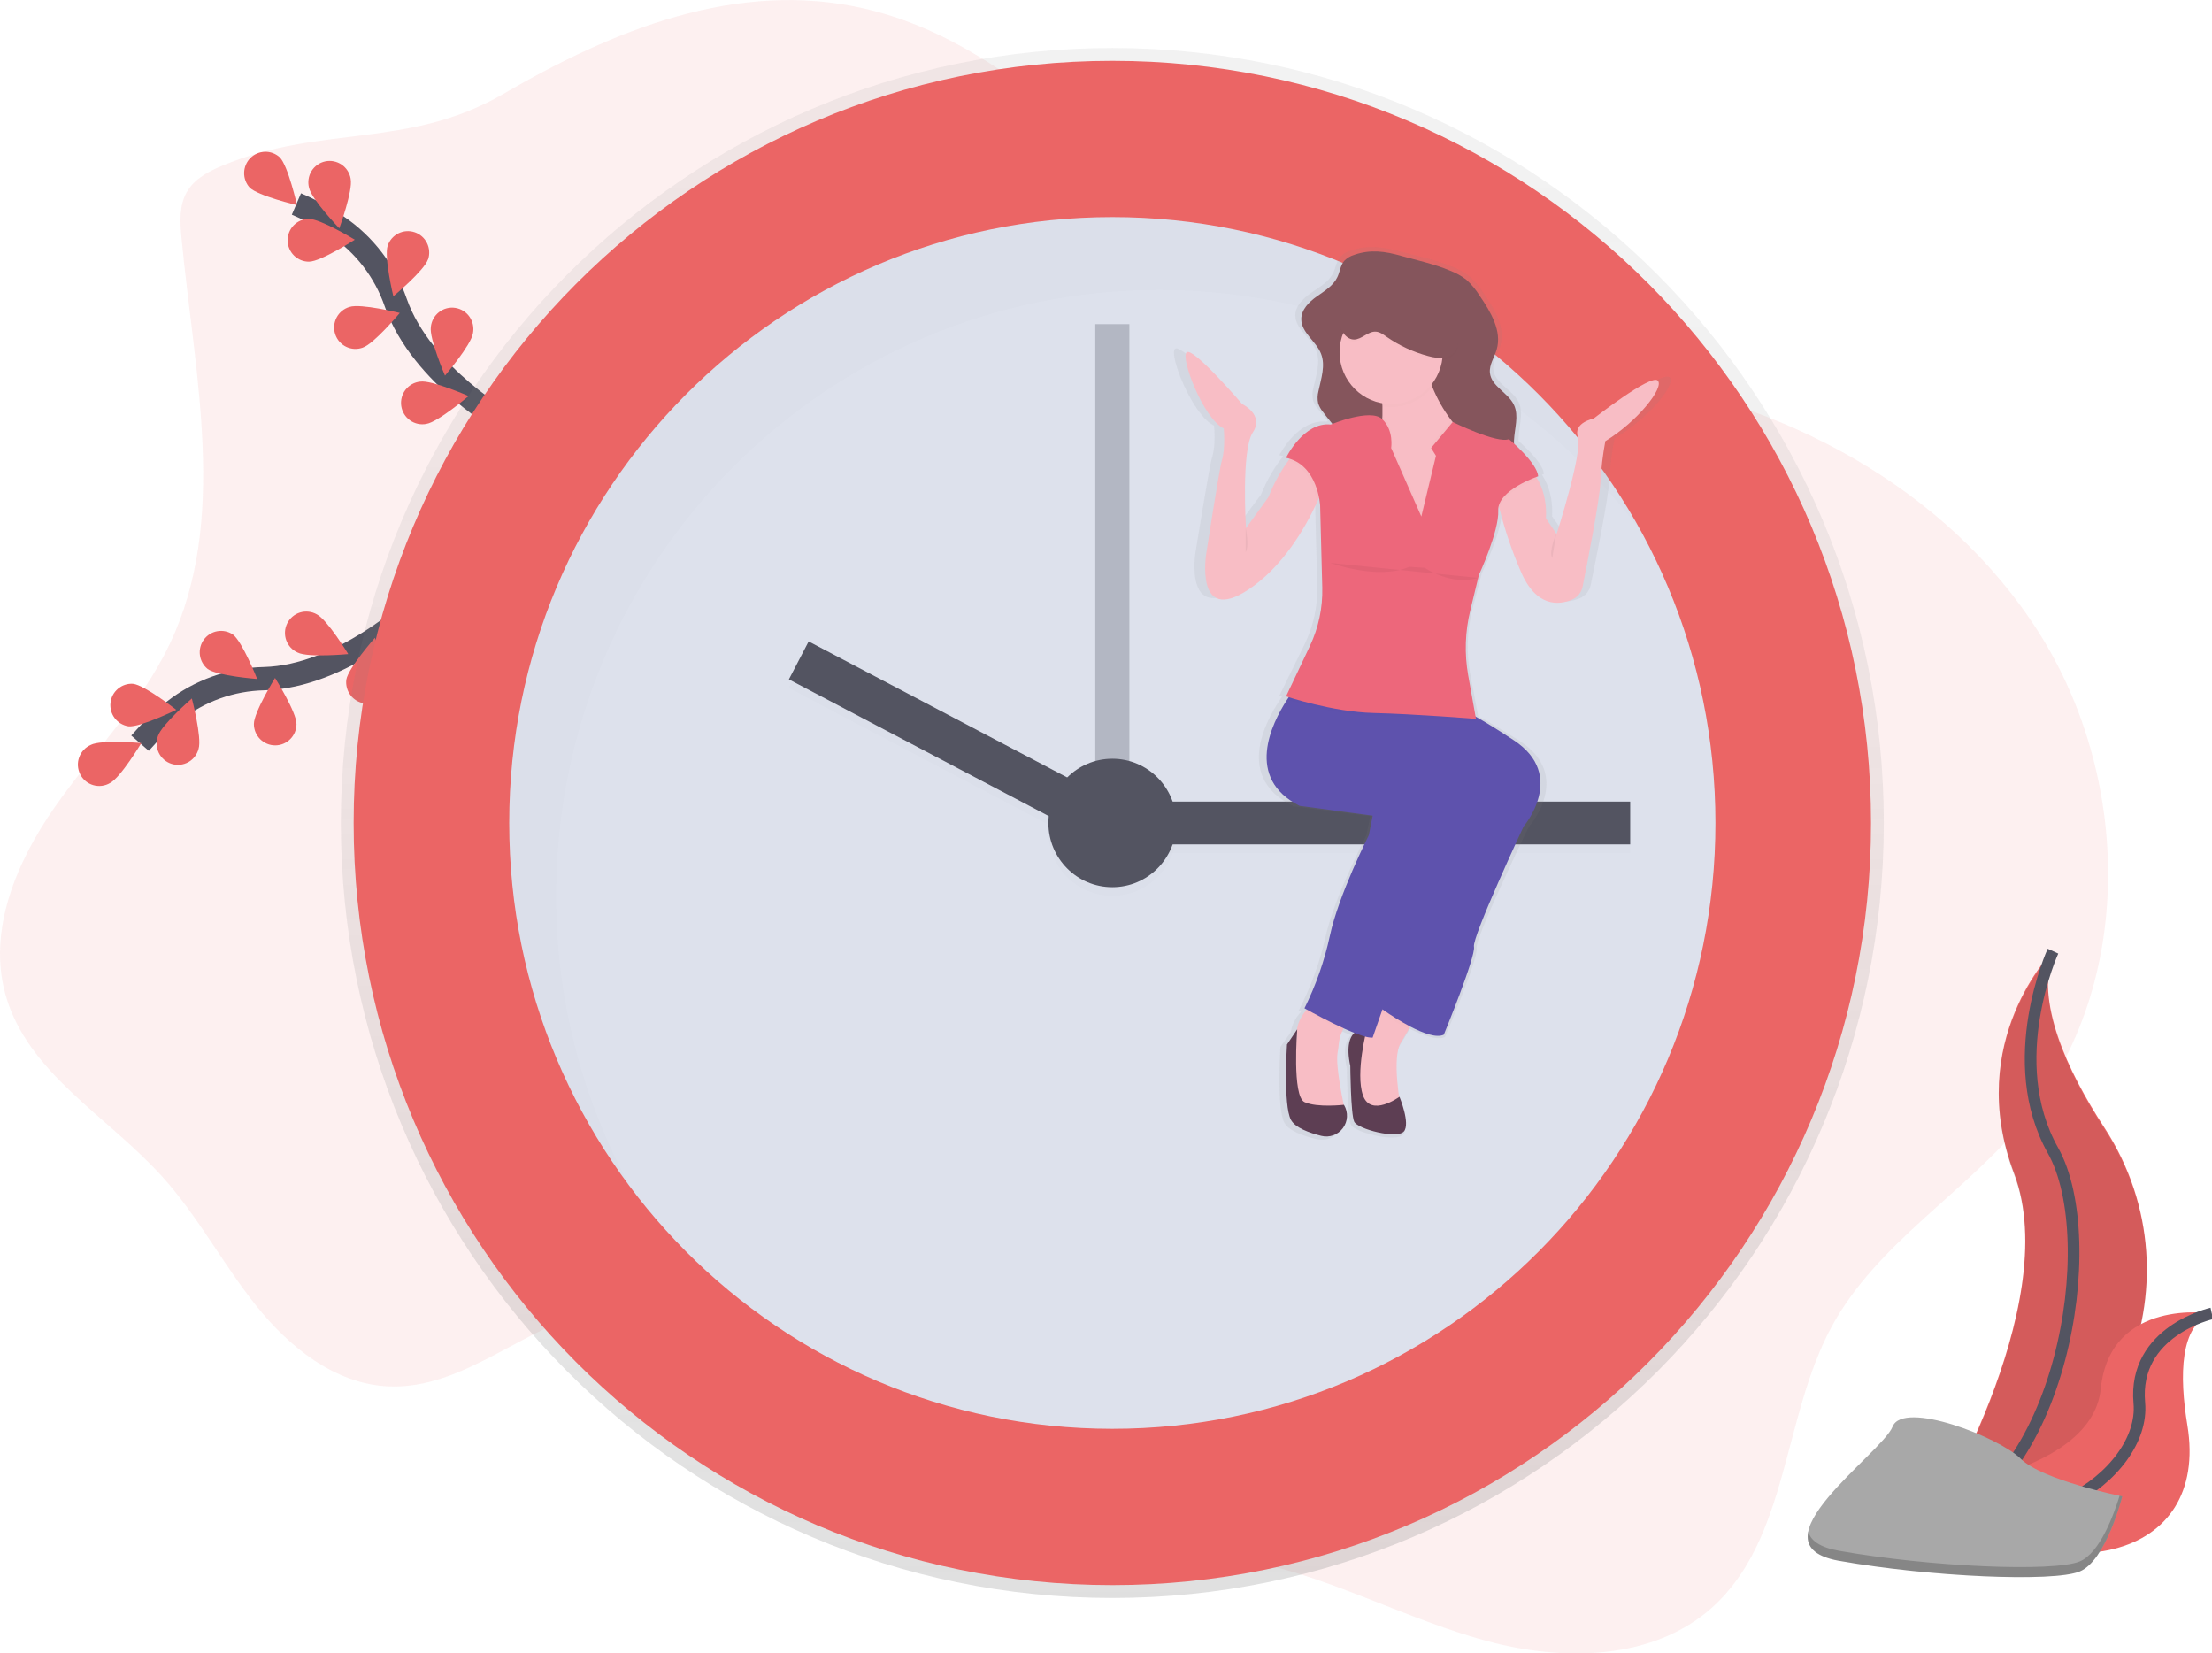 <svg width="190" height="142" viewBox="0 0 190 142" fill="none" xmlns="http://www.w3.org/2000/svg">
<g clip-path="url(#clip0)">
<path opacity="0.1" d="M19.112 14.222C17.93 14.714 16.716 15.347 16.066 16.456C15.378 17.627 15.46 19.081 15.589 20.436C16.705 32.189 19.647 44.689 14.567 55.335C12.101 60.5 7.977 64.638 4.697 69.329C1.417 74.019 -1.06 79.876 0.463 85.394C2.323 92.136 9.264 95.874 13.943 101.063C17.006 104.455 19.153 108.578 22.01 112.146C24.868 115.715 28.783 118.86 33.345 119.069C39.906 119.373 45.243 113.682 51.676 112.363C58.266 111.014 64.902 114.449 70.245 118.56C75.588 122.671 80.449 127.652 86.674 130.219C93.55 133.056 101.3 132.622 108.538 134.327C115.128 135.88 121.195 139.184 127.737 140.946C134.28 142.707 141.948 142.601 147.017 138.101C153.623 132.218 153.103 121.737 157.323 113.954C161.242 106.722 168.914 102.405 174.078 96.012C183.369 84.505 183.066 66.918 175.176 54.404C167.286 41.89 152.995 34.313 138.382 32.34C131.792 31.452 125.006 31.573 118.67 29.553C101.712 24.147 91.621 4.778 74.307 0.748C63.302 -1.81 52.599 2.62 43.224 8.071C35.088 12.804 27.581 10.693 19.112 14.222Z" fill="#EB6565"/>
<path d="M35.637 52.188C35.637 52.188 29.389 58.11 22.684 58.286C19.868 58.343 17.147 59.315 14.928 61.057C13.879 61.89 12.909 62.818 12.028 63.828" stroke="#535461" stroke-width="2" stroke-miterlimit="10"/>
<path d="M7.8 63.972C8.701 63.513 12.139 63.818 12.139 63.818C12.139 63.818 10.355 66.788 9.455 67.247C9.239 67.376 9 67.458 8.751 67.49C8.502 67.521 8.249 67.501 8.009 67.431C7.768 67.36 7.544 67.241 7.351 67.08C7.159 66.919 7.001 66.72 6.888 66.495C6.775 66.27 6.709 66.024 6.694 65.773C6.679 65.522 6.716 65.27 6.803 65.033C6.889 64.797 7.022 64.581 7.195 64.398C7.368 64.216 7.576 64.071 7.807 63.972H7.8Z" fill="#EB6565"/>
<path d="M11.419 58.726C12.424 58.833 15.144 60.965 15.144 60.965C15.144 60.965 12.032 62.484 11.036 62.379C10.57 62.309 10.15 62.06 9.861 61.686C9.573 61.311 9.44 60.84 9.489 60.369C9.539 59.898 9.767 59.465 10.126 59.159C10.486 58.853 10.949 58.698 11.419 58.726Z" fill="#EB6565"/>
<path d="M20 54.492C20.813 55.093 22.091 58.315 22.091 58.315C22.091 58.315 18.648 58.052 17.835 57.453C17.469 57.155 17.23 56.727 17.17 56.258C17.11 55.789 17.231 55.315 17.51 54.934C17.789 54.552 18.203 54.294 18.667 54.212C19.131 54.129 19.609 54.23 20 54.492Z" fill="#EB6565"/>
<path d="M27.211 52.763C28.114 53.217 29.915 56.176 29.915 56.176C29.915 56.176 26.477 56.501 25.575 56.047C25.347 55.947 25.142 55.802 24.972 55.62C24.802 55.438 24.671 55.223 24.586 54.988C24.501 54.754 24.465 54.504 24.48 54.255C24.494 54.006 24.559 53.762 24.67 53.539C24.782 53.316 24.937 53.118 25.127 52.957C25.317 52.796 25.537 52.675 25.775 52.603C26.012 52.53 26.262 52.507 26.509 52.535C26.756 52.562 26.995 52.64 27.211 52.763Z" fill="#EB6565"/>
<path d="M17.057 64.311C17.357 63.342 16.479 59.988 16.479 59.988C16.479 59.988 13.865 62.254 13.564 63.222C13.48 63.456 13.443 63.705 13.457 63.954C13.471 64.202 13.535 64.445 13.645 64.668C13.755 64.891 13.909 65.089 14.098 65.25C14.287 65.412 14.506 65.533 14.742 65.606C14.979 65.68 15.228 65.705 15.475 65.679C15.721 65.653 15.96 65.578 16.176 65.457C16.392 65.335 16.582 65.171 16.733 64.975C16.885 64.778 16.995 64.552 17.057 64.311Z" fill="#EB6565"/>
<path d="M25.465 62.172C25.465 61.157 23.625 58.223 23.625 58.223C23.625 58.223 21.805 61.165 21.807 62.183C21.809 62.671 22.003 63.138 22.347 63.482C22.692 63.826 23.158 64.018 23.643 64.016C24.129 64.015 24.594 63.82 24.936 63.474C25.279 63.128 25.47 62.66 25.468 62.172H25.465Z" fill="#EB6565"/>
<path d="M33.353 58.982C33.521 57.982 32.203 54.777 32.203 54.777C32.203 54.777 29.913 57.374 29.746 58.374C29.69 58.843 29.816 59.316 30.098 59.695C30.38 60.073 30.796 60.328 31.26 60.407C31.724 60.485 32.2 60.381 32.59 60.117C32.979 59.852 33.253 59.446 33.353 58.984V58.982Z" fill="#EB6565"/>
<path d="M43.755 36.506C43.755 36.506 36.23 32.354 33.993 25.994C33.074 23.32 31.316 21.017 28.983 19.432C27.87 18.688 26.691 18.047 25.461 17.52" stroke="#535461" stroke-width="2" stroke-miterlimit="10"/>
<path d="M24.033 13.515C24.745 14.234 25.512 17.616 25.512 17.616C25.512 17.616 22.151 16.825 21.439 16.104C21.125 15.754 20.957 15.295 20.97 14.823C20.983 14.351 21.176 13.902 21.509 13.57C21.843 13.237 22.291 13.046 22.761 13.036C23.23 13.025 23.686 13.197 24.033 13.515Z" fill="#EB6565"/>
<path d="M30.12 15.364C30.329 16.357 29.144 19.613 29.144 19.613C29.144 19.613 26.752 17.114 26.543 16.119C26.481 15.879 26.468 15.628 26.506 15.383C26.543 15.137 26.629 14.901 26.759 14.69C26.89 14.479 27.061 14.296 27.264 14.154C27.466 14.011 27.696 13.911 27.938 13.86C28.18 13.809 28.43 13.807 28.672 13.856C28.915 13.904 29.145 14.002 29.349 14.142C29.553 14.282 29.727 14.463 29.86 14.672C29.993 14.882 30.082 15.117 30.122 15.362L30.12 15.364Z" fill="#EB6565"/>
<path d="M36.765 22.272C36.446 23.234 33.786 25.446 33.786 25.446C33.786 25.446 32.977 22.076 33.296 21.112C33.449 20.649 33.779 20.266 34.214 20.047C34.648 19.828 35.151 19.791 35.612 19.945C36.074 20.099 36.455 20.431 36.673 20.867C36.891 21.304 36.927 21.809 36.774 22.272H36.765Z" fill="#EB6565"/>
<path d="M40.624 28.626C40.472 29.628 38.222 32.26 38.222 32.26C38.222 32.26 36.856 29.075 37.008 28.073C37.034 27.825 37.109 27.585 37.229 27.368C37.349 27.15 37.513 26.959 37.709 26.807C37.904 26.654 38.129 26.544 38.369 26.481C38.609 26.418 38.859 26.405 39.104 26.443C39.349 26.48 39.584 26.567 39.795 26.698C40.005 26.83 40.187 27.003 40.329 27.207C40.471 27.411 40.571 27.641 40.621 27.885C40.672 28.129 40.673 28.38 40.624 28.624V28.626Z" fill="#EB6565"/>
<path d="M26.558 22.471C27.568 22.46 30.475 20.588 30.475 20.588C30.475 20.588 27.526 18.786 26.515 18.797C26.03 18.802 25.567 19.002 25.227 19.35C24.888 19.699 24.7 20.169 24.706 20.657C24.712 21.144 24.91 21.61 25.257 21.951C25.604 22.292 26.072 22.48 26.558 22.474V22.471Z" fill="#EB6565"/>
<path d="M31.163 29.852C32.123 29.537 34.339 26.878 34.339 26.878C34.339 26.878 30.988 26.046 30.028 26.36C29.792 26.428 29.571 26.543 29.38 26.698C29.188 26.854 29.03 27.047 28.915 27.265C28.799 27.483 28.728 27.723 28.707 27.969C28.686 28.215 28.714 28.463 28.791 28.698C28.867 28.933 28.99 29.151 29.151 29.337C29.313 29.523 29.511 29.675 29.732 29.783C29.954 29.89 30.195 29.952 30.441 29.965C30.687 29.977 30.932 29.939 31.163 29.854V29.852Z" fill="#EB6565"/>
<path d="M36.618 36.406C37.618 36.259 40.25 34.016 40.25 34.016C40.25 34.016 37.087 32.626 36.089 32.773C35.843 32.798 35.605 32.873 35.389 32.993C35.173 33.114 34.984 33.277 34.832 33.472C34.681 33.668 34.57 33.893 34.507 34.133C34.444 34.373 34.43 34.623 34.466 34.868C34.502 35.114 34.587 35.35 34.715 35.561C34.844 35.773 35.015 35.956 35.216 36.1C35.417 36.244 35.645 36.345 35.887 36.398C36.128 36.451 36.377 36.454 36.62 36.408L36.618 36.406Z" fill="#EB6565"/>
<path d="M95.544 137.242C132.141 137.242 161.81 107.442 161.81 70.682C161.81 33.921 132.141 4.121 95.544 4.121C58.946 4.121 29.278 33.921 29.278 70.682C29.278 107.442 58.946 137.242 95.544 137.242Z" fill="url(#paint0_linear)"/>
<path d="M95.544 136.137C131.535 136.137 160.711 106.831 160.711 70.68C160.711 34.529 131.535 5.223 95.544 5.223C59.553 5.223 30.376 34.529 30.376 70.68C30.376 106.831 59.553 136.137 95.544 136.137Z" fill="#EB6565"/>
<path d="M95.544 122.714C124.155 122.714 147.348 99.417 147.348 70.679C147.348 41.941 124.155 18.645 95.544 18.645C66.933 18.645 43.739 41.941 43.739 70.679C43.739 99.417 66.933 122.714 95.544 122.714Z" fill="#DDE1EC"/>
<path opacity="0.3" d="M97.008 27.84H94.079V73.807H97.008V27.84Z" fill="#535461"/>
<g opacity="0.1">
<path opacity="0.1" d="M140.026 69.574H98.656V73.252H140.026V69.574Z" fill="black"/>
<path opacity="0.1" d="M69.448 55.816L67.749 59.074L93.78 72.766L95.478 69.509L69.448 55.816Z" fill="black"/>
<path opacity="0.1" d="M95.544 76.93C98.577 76.93 101.035 74.461 101.035 71.415C101.035 68.368 98.577 65.898 95.544 65.898C92.511 65.898 90.052 68.368 90.052 71.415C90.052 74.461 92.511 76.93 95.544 76.93Z" fill="black"/>
</g>
<path d="M140.026 68.844H98.656V72.521H140.026V68.844Z" fill="#535461"/>
<path d="M95.49 68.782L69.46 55.09L67.761 58.348L93.792 72.04L95.49 68.782Z" fill="#535461"/>
<path d="M95.544 76.196C98.577 76.196 101.035 73.727 101.035 70.68C101.035 67.634 98.577 65.164 95.544 65.164C92.511 65.164 90.052 67.634 90.052 70.68C90.052 73.727 92.511 76.196 95.544 76.196Z" fill="#535461"/>
<g opacity="0.1">
<path opacity="0.1" d="M47.763 76.931C47.763 48.192 70.956 24.896 99.567 24.896C107.598 24.889 115.52 26.76 122.705 30.361C129.891 33.962 136.143 39.195 140.967 45.644C132.151 29.552 115.127 18.645 95.54 18.645C66.928 18.645 43.736 41.941 43.736 70.679C43.719 81.969 47.374 92.956 54.146 101.966C49.946 94.297 47.75 85.684 47.763 76.931Z" fill="black"/>
</g>
<path d="M143.409 32.403C142.794 31.809 137.617 35.713 137.617 35.713C137.617 35.713 135.774 36.051 136.213 37.322C136.652 38.592 134.282 45.708 134.282 45.708L133.317 44.353C133.41 42.763 132.975 41.636 132.55 40.933C132.515 40.876 132.48 40.821 132.446 40.77L132.614 40.711C132.55 39.843 131.168 38.521 130.434 37.873C130.434 37.78 130.434 37.69 130.434 37.594C130.48 36.557 130.893 35.463 130.434 34.523C129.914 33.452 128.393 32.913 128.265 31.736C128.188 31.034 128.66 30.399 128.869 29.723C129.367 28.105 128.332 26.453 127.344 25.06C127.009 24.537 126.602 24.065 126.134 23.659C125.688 23.331 125.199 23.069 124.681 22.879C123.233 22.291 121.752 21.995 120.258 21.592C118.825 21.209 117.503 21.027 116.048 21.507C115.702 21.601 115.387 21.783 115.132 22.035C114.786 22.425 114.741 22.98 114.514 23.445C114.148 24.194 113.359 24.64 112.661 25.12C111.964 25.6 111.264 26.259 111.261 27.086C111.261 28.261 112.597 29 113.044 30.094C113.461 31.113 113.044 32.247 112.811 33.321C112.714 33.668 112.705 34.034 112.784 34.386C112.876 34.648 113.015 34.891 113.194 35.103C113.47 35.47 113.767 35.812 114.061 36.162L113.926 36.215C111.469 35.961 109.89 39.094 109.89 39.094C110.003 39.118 110.111 39.146 110.217 39.177L110.113 39.313C109.371 40.282 108.764 41.347 108.31 42.481L106.296 45.191C106.296 45.191 105.857 38.414 106.911 36.89C107.966 35.365 105.947 34.433 105.947 34.433C105.947 34.433 101.553 29.52 100.944 29.943C100.334 30.366 102.436 35.704 104.279 36.551C104.279 36.551 104.462 38.245 104.096 39.346C103.874 40.043 102.692 47.394 102.692 47.394C102.692 47.394 101.639 53.578 106.467 50.52C109.602 48.538 111.629 45.125 112.661 42.981C112.733 42.831 112.801 42.687 112.864 42.549C112.912 42.777 112.944 43.007 112.961 43.239L113.144 50.323C113.191 52.076 112.81 53.813 112.035 55.383L109.884 59.765L110.124 59.839L109.979 60.048C108.563 62.142 106.154 66.851 111.112 69.251L117.702 70.098L117.351 71.792C117.351 71.792 114.631 76.959 113.84 80.516C113.349 82.695 112.582 84.802 111.557 86.784L111.76 86.893C111.718 86.941 111.674 86.99 111.632 87.042C111.233 87.493 110.969 88.049 110.871 88.645L109.978 89.918C109.978 89.918 109.626 95.169 110.329 96.441C110.713 97.136 111.989 97.578 113.075 97.835C114.686 98.219 115.985 96.548 115.131 95.171L115.12 95.152H115.103C114.92 94.297 114.36 91.644 114.543 90.636C114.594 90.35 114.642 90.065 114.666 89.774C114.71 89.392 114.825 89.022 115.006 88.684C115.035 88.627 115.066 88.572 115.098 88.516L115.193 88.557C115.487 88.684 115.779 88.803 116.055 88.908C115.627 89.3 115.323 90.111 115.689 91.778C115.689 91.778 115.724 95.95 116.04 96.607C116.357 97.263 119.901 98.131 120.516 97.454C121.131 96.778 120.121 94.446 120.121 94.446L120.089 94.468C119.886 93.117 119.636 90.697 120.252 89.745C120.501 89.36 120.743 88.963 120.959 88.592L121.093 88.362C122.239 88.936 123.45 89.368 124.113 89.068C124.113 89.068 127.009 82.291 126.833 81.445C126.657 80.599 131.309 71.025 131.309 71.025C131.309 71.025 135.257 66.612 130.432 63.571C128.9 62.602 127.783 61.951 126.972 61.512L126.293 57.945C125.944 56.075 126.007 54.15 126.476 52.307L127.208 49.501L127.269 49.262C127.269 49.262 129.112 45.451 129.024 43.671C129.018 43.533 129.033 43.394 129.07 43.261C129.09 43.346 129.112 43.434 129.136 43.526C129.62 45.376 130.258 47.181 131.043 48.924C132.444 52.098 134.522 51.846 135.66 51.395C135.904 51.3 136.12 51.146 136.29 50.947C136.46 50.747 136.577 50.508 136.632 50.252C137.042 48.277 138.168 42.744 138.239 41.216C138.303 40.022 138.45 38.833 138.679 37.658C141.567 35.961 144.024 32.997 143.409 32.403Z" fill="url(#paint1_linear)"/>
<path d="M121.92 86.683C121.92 86.683 121.534 87.46 121.005 88.394C120.798 88.762 120.567 89.157 120.331 89.538C119.495 90.882 120.331 95.165 120.331 95.165L118.501 95.416L116.67 94.497L116.335 91.39V89.117L118.422 86.773L119.337 85.758L121.92 86.683Z" fill="#F8BDC5"/>
<g opacity="0.1">
<path opacity="0.1" d="M121.92 86.683C121.92 86.683 121.534 87.46 121.005 88.394C120.197 87.961 119.415 87.478 118.665 86.949L118.504 86.835L118.418 86.773L119.334 85.758L121.92 86.683Z" fill="black"/>
</g>
<path d="M130.87 70.978C130.87 70.978 126.438 80.468 126.606 81.308C126.775 82.148 124.014 88.867 124.014 88.867C123.384 89.165 122.228 88.736 121.137 88.168C120.314 87.728 119.519 87.236 118.757 86.697L118.596 86.583L118.499 86.513L125.773 66.273L119.337 61.531L118.861 61.18L115.984 59.047L124.77 60.643C124.77 60.643 125.076 60.604 126.692 61.513C127.468 61.948 128.547 62.601 130.037 63.583C134.629 66.611 130.87 70.978 130.87 70.978Z" fill="#5E52AD"/>
<g opacity="0.03">
<path opacity="0.03" d="M130.87 70.978C130.87 70.978 126.438 80.468 126.606 81.308C126.775 82.148 124.014 88.867 124.014 88.867C123.384 89.165 122.228 88.736 121.137 88.168C120.314 87.728 119.519 87.236 118.757 86.697L118.596 86.583L118.499 86.513L125.773 66.273L119.337 61.531L118.861 61.18L115.984 59.047L124.77 60.643C124.77 60.643 125.076 60.604 126.692 61.513C127.468 61.948 128.547 62.601 130.037 63.583C134.629 66.611 130.87 70.978 130.87 70.978Z" fill="black"/>
</g>
<path d="M117.406 88.364C117.406 88.364 115.231 88.028 115.985 91.556C115.985 91.556 116.018 95.693 116.32 96.337C116.622 96.98 120 97.848 120.584 97.177C121.168 96.506 120.207 94.196 120.207 94.196C120.207 94.196 117.741 96.002 117.071 94.07C116.401 92.137 117.406 88.364 117.406 88.364Z" fill="#5D3E53"/>
<path d="M115.899 87.692C115.662 87.919 115.469 88.189 115.33 88.487C115.157 88.824 115.048 89.191 115.006 89.568C114.984 89.855 114.938 90.14 114.891 90.423C114.682 91.62 115.482 95.167 115.482 95.167L112.304 95.671L111.135 94.411L110.884 91.64C111.196 90.69 111.365 89.698 111.385 88.698C111.385 87.976 111.751 87.33 112.118 86.86C112.366 86.546 112.65 86.262 112.965 86.016C112.965 86.016 116.569 87.104 115.899 87.692Z" fill="#F8BDC5"/>
<g opacity="0.1">
<path opacity="0.1" d="M115.899 87.692C115.662 87.919 115.469 88.189 115.33 88.487C114.029 87.896 112.661 87.152 112.163 86.876L112.125 86.856C112.373 86.542 112.657 86.258 112.972 86.012C112.972 86.012 116.569 87.104 115.899 87.692Z" fill="black"/>
</g>
<path d="M126.185 68.459C126.185 68.459 124.097 72.407 122.757 75.681C121.878 77.833 120.062 82.955 118.913 86.217L118.744 86.699C118.239 88.142 117.902 89.119 117.902 89.119C117.679 89.12 117.458 89.087 117.245 89.021C117.047 88.968 116.826 88.896 116.59 88.808L116.324 88.707C116.061 88.604 115.775 88.484 115.502 88.359C114.173 87.763 112.756 86.988 112.242 86.704L112.048 86.596C113.029 84.621 113.761 82.532 114.228 80.376C114.98 76.849 117.573 71.734 117.573 71.734L117.908 70.053L111.636 69.213C106.911 66.841 109.207 62.165 110.556 60.089C110.786 59.729 111.035 59.381 111.301 59.047L116.319 60.15C116.319 60.15 117.109 60.404 118.867 61.185L119.674 61.553C120.659 62.007 121.871 62.592 123.335 63.342C128.274 65.85 126.185 68.459 126.185 68.459Z" fill="#5E52AD"/>
<path d="M115.451 94.913C115.63 95.216 115.715 95.565 115.697 95.917C115.679 96.269 115.557 96.607 115.348 96.889C115.138 97.171 114.85 97.385 114.52 97.504C114.19 97.622 113.832 97.639 113.492 97.553C112.465 97.298 111.248 96.86 110.882 96.171C110.214 94.911 110.547 89.704 110.547 89.704L111.425 88.402C111.425 88.402 110.966 94.156 112.053 94.654C113.141 95.152 115.44 94.887 115.44 94.887L115.451 94.913Z" fill="#5D3E53"/>
<path d="M116.34 21.88C116.007 21.974 115.703 22.154 115.462 22.404C115.132 22.79 115.096 23.342 114.872 23.803C114.525 24.539 113.774 24.989 113.108 25.458C112.441 25.927 111.777 26.587 111.773 27.407C111.773 28.573 113.055 29.305 113.472 30.388C113.869 31.399 113.472 32.523 113.251 33.587C113.158 33.932 113.149 34.294 113.225 34.642C113.312 34.901 113.445 35.142 113.617 35.354C114.424 36.457 115.427 37.435 115.967 38.691C116.377 39.646 116.491 40.699 116.599 41.734C116.754 43.224 116.91 44.741 116.628 46.212C116.6 46.3 116.6 46.394 116.628 46.482C116.676 46.566 116.752 46.631 116.842 46.666C117.375 46.926 117.954 47.075 118.546 47.104C119.137 47.133 119.729 47.042 120.284 46.836C120.84 46.63 121.348 46.313 121.778 45.905C122.209 45.496 122.553 45.005 122.789 44.459C123.156 43.626 123.297 42.621 124.021 42.08C124.106 42.01 124.208 41.963 124.316 41.946C124.487 41.95 124.653 42.006 124.792 42.106C125.733 42.617 126.873 42.632 127.922 42.422C128.556 42.295 129.204 42.069 129.623 41.572C130.449 40.587 129.989 39.114 130.044 37.829C130.088 36.801 130.481 35.716 130.044 34.786C129.55 33.723 128.098 33.19 127.977 32.028C127.904 31.333 128.354 30.702 128.554 30.033C129.028 28.428 128.043 26.791 127.102 25.41C126.786 24.895 126.398 24.428 125.951 24.022C125.529 23.7 125.063 23.439 124.567 23.25C123.189 22.667 121.783 22.373 120.357 21.976C118.991 21.584 117.734 21.402 116.34 21.88Z" fill="#85555C"/>
<path d="M123.342 45.867H118.491V37.971C118.635 37.213 118.72 36.444 118.744 35.673C118.744 35.414 118.744 35.149 118.744 34.882C118.698 33.941 118.504 33.001 117.995 32.428C116.657 30.916 122.343 31.168 122.343 31.168C122.517 31.862 122.744 32.542 123.02 33.202C123.432 34.231 123.98 35.2 124.649 36.083C125.238 36.868 125.993 37.513 126.859 37.971C130.198 39.652 123.342 45.867 123.342 45.867Z" fill="#F8BDC5"/>
<g opacity="0.1">
<path opacity="0.1" d="M123.015 33.202C122.522 33.847 121.863 34.344 121.11 34.641C120.356 34.937 119.536 35.02 118.739 34.882C118.693 33.941 118.499 33.001 117.99 32.428C116.652 30.916 122.337 31.168 122.337 31.168C122.512 31.862 122.738 32.542 123.015 33.202Z" fill="black"/>
</g>
<path d="M119.495 34.7C121.942 34.7 123.926 32.707 123.926 30.248C123.926 27.79 121.942 25.797 119.495 25.797C117.047 25.797 115.063 27.79 115.063 30.248C115.063 32.707 117.047 34.7 119.495 34.7Z" fill="#F8BDC5"/>
<path d="M137.89 37.889C137.672 39.054 137.533 40.232 137.472 41.416C137.405 42.929 136.332 48.415 135.94 50.374C135.891 50.625 135.78 50.86 135.619 51.058C135.457 51.255 135.249 51.41 135.014 51.508C133.927 51.955 131.95 52.205 130.621 49.059C129.871 47.328 129.263 45.538 128.803 43.708C128.64 43.093 128.518 42.468 128.437 41.837L131.366 40.241C131.641 40.5 131.875 40.801 132.058 41.132C132.462 41.829 132.878 42.947 132.79 44.523L133.705 45.867C133.705 45.867 135.962 38.812 135.536 37.552C135.109 36.293 136.874 35.956 136.874 35.956C136.874 35.956 141.807 32.095 142.393 32.682C142.979 33.268 140.648 36.208 137.89 37.889Z" fill="#F8BDC5"/>
<path d="M113.893 41.249C113.665 41.906 113.402 42.551 113.106 43.18C112.121 45.307 110.192 48.696 107.204 50.656C102.606 53.679 103.609 47.549 103.609 47.549C103.609 47.549 104.735 40.26 104.947 39.571C105.282 38.478 105.114 36.8 105.114 36.8C103.358 35.959 101.352 30.669 101.936 30.248C102.52 29.827 106.695 34.7 106.695 34.7C106.695 34.7 108.619 35.619 107.611 37.136C106.602 38.653 107.025 45.366 107.025 45.366L108.96 42.684C109.39 41.564 109.968 40.508 110.679 39.543C111.045 39.041 111.301 38.738 111.301 38.738L113.893 41.249Z" fill="#F8BDC5"/>
<g opacity="0.1">
<path opacity="0.1" d="M132.06 41.132C131.444 41.36 129.063 42.325 128.799 43.706C128.636 43.091 128.514 42.466 128.433 41.834L131.362 40.238C131.64 40.498 131.875 40.799 132.06 41.132Z" fill="black"/>
</g>
<g opacity="0.1">
<path opacity="0.1" d="M113.893 41.252C113.665 41.908 113.402 42.553 113.106 43.182C112.992 42.351 112.526 40.225 110.679 39.54C111.045 39.038 111.301 38.734 111.301 38.734L113.893 41.252Z" fill="black"/>
</g>
<g opacity="0.1">
<path opacity="0.1" d="M123.342 45.87H118.491V37.974C118.636 37.216 118.72 36.447 118.744 35.676C119.742 36.643 119.495 38.142 119.495 38.142L122.087 44.025L123.342 38.824L122.925 38.153L124.646 36.097C125.235 36.882 125.989 37.527 126.855 37.985C130.198 39.655 123.342 45.87 123.342 45.87Z" fill="black"/>
</g>
<g opacity="0.1">
<path opacity="0.1" d="M126.769 61.989C126.769 61.989 122.969 61.685 119.672 61.542L119.341 61.527C118.872 61.509 118.426 61.494 117.988 61.483C114.788 61.406 111.169 60.282 110.554 60.086C110.785 59.727 111.034 59.38 111.301 59.047L116.319 60.15C116.319 60.15 117.109 60.404 118.867 61.185L115.984 59.047L124.77 60.643C124.77 60.643 125.076 60.604 126.692 61.513L126.769 61.989Z" fill="black"/>
</g>
<path d="M123.342 39.147L122.925 38.476L124.781 36.245C124.781 36.245 128.609 38.13 129.612 37.716C129.612 37.716 132.038 39.739 132.12 40.908C132.12 40.908 128.609 42.083 128.691 43.85C128.774 45.617 127.026 49.392 127.026 49.392L126.293 52.411C125.843 54.241 125.78 56.145 126.11 58.001L126.778 61.739C126.778 61.739 121.51 61.319 117.992 61.235C114.473 61.15 110.466 59.808 110.466 59.808L112.518 55.471C113.258 53.905 113.621 52.187 113.576 50.455L113.393 43.433C113.393 43.433 113.227 39.906 110.465 39.318C110.465 39.318 111.969 36.21 114.309 36.462C114.309 36.462 117.717 35.034 118.729 35.999C119.742 36.964 119.493 38.477 119.493 38.477L122.085 44.361L123.342 39.147Z" fill="#ED677B"/>
<g opacity="0.1">
<path opacity="0.1" d="M116.297 29.33C116.968 29.33 117.496 28.615 118.167 28.651C118.515 28.67 118.814 28.892 119.101 29.093C120.187 29.848 121.395 30.408 122.672 30.747C123.168 30.88 123.694 30.979 124.192 30.858C124.69 30.736 125.156 30.343 125.213 29.83C125.227 29.604 125.197 29.377 125.125 29.163C124.562 27.19 123.286 25.499 121.548 24.421C120.853 23.992 120.003 23.665 119.233 23.933C118.537 24.174 118.089 24.829 117.585 25.367C117.206 25.771 116.775 26.122 116.304 26.412C115.938 26.634 115.389 26.78 115.178 27.188C114.781 27.949 115.405 29.323 116.297 29.33Z" fill="black"/>
</g>
<path d="M116.297 29.162C116.968 29.162 117.496 28.447 118.167 28.483C118.515 28.502 118.814 28.724 119.101 28.925C120.187 29.68 121.395 30.24 122.672 30.579C123.168 30.712 123.694 30.811 124.192 30.69C124.69 30.569 125.156 30.175 125.213 29.662C125.227 29.436 125.197 29.209 125.125 28.995C124.562 27.022 123.286 25.331 121.548 24.253C120.853 23.824 120.003 23.497 119.233 23.765C118.537 24.006 118.089 24.661 117.585 25.2C117.206 25.603 116.775 25.954 116.304 26.244C115.938 26.466 115.389 26.612 115.178 27.02C114.781 27.788 115.405 29.153 116.297 29.162Z" fill="#85555C"/>
<path opacity="0.05" d="M114.27 48.344C114.27 48.344 118.367 49.855 121.043 48.68L122.381 48.765C122.381 48.765 124.605 50.331 126.958 49.631" fill="black"/>
<path opacity="0.05" d="M133.668 45.824C133.668 45.824 133 47.42 133.334 47.924L133.668 45.824Z" fill="black"/>
<path opacity="0.05" d="M106.996 45.324C106.996 45.324 107.331 46.92 106.996 47.424V45.324Z" fill="black"/>
<path d="M176.34 81.688C176.34 81.688 168.681 89.381 173.005 100.795C177.329 112.21 165.595 131.192 165.595 131.192C165.595 131.192 165.721 131.174 165.961 131.134C181.691 128.344 189.506 110.275 180.759 96.851C177.499 91.859 174.83 86.005 176.34 81.688Z" fill="#EB6565"/>
<path opacity="0.1" d="M176.34 81.816C176.34 81.816 168.681 89.51 173.005 100.924C177.329 112.339 165.595 131.319 165.595 131.319C165.595 131.319 165.721 131.301 165.961 131.261C181.691 128.471 189.506 110.402 180.759 96.978C177.499 91.988 174.83 86.134 176.34 81.816Z" fill="black"/>
<path d="M176.34 81.688C176.34 81.688 172.017 91.116 176.34 98.809C180.664 106.502 177.073 128.09 165.593 131.192" stroke="#535461" stroke-miterlimit="10"/>
<path d="M189.982 112.803C189.982 112.803 181.243 111.406 180.446 119.272C179.65 127.137 163.636 128.228 163.636 128.228L163.937 128.428C177.153 137.144 189.79 133.979 187.884 122.407C187.181 118.106 187.24 113.785 189.982 112.803Z" fill="#EB6565"/>
<path d="M189.982 112.805C189.982 112.805 183.198 114.3 183.758 120.496C184.318 126.692 173.69 134.119 163.644 128.231" stroke="#535461" stroke-miterlimit="10"/>
<path d="M182.293 128.515C182.293 128.515 175.41 127.132 173.574 125.288C171.738 123.444 163.479 120.219 162.562 122.53C161.645 124.841 150.173 132.67 157.973 134.053C165.773 135.436 176.328 135.892 178.621 134.973C180.915 134.053 182.293 128.515 182.293 128.515Z" fill="#A8A8A8"/>
<path opacity="0.2" d="M157.973 133.19C165.775 134.573 176.328 135.029 178.621 134.11C180.37 133.407 181.583 130.035 182.063 128.465L182.292 128.513C182.292 128.513 180.915 134.043 178.621 134.965C176.328 135.886 165.773 135.426 157.973 134.045C155.721 133.646 155.077 132.709 155.32 131.523C155.511 132.297 156.296 132.892 157.973 133.19Z" fill="black"/>
</g>
<defs>
<linearGradient id="paint0_linear" x1="95.544" y1="137.242" x2="95.544" y2="4.121" gradientUnits="userSpaceOnUse">
<stop stop-color="#808080" stop-opacity="0.25"/>
<stop offset="0.54" stop-color="#808080" stop-opacity="0.12"/>
<stop offset="1" stop-color="#808080" stop-opacity="0.1"/>
</linearGradient>
<linearGradient id="paint1_linear" x1="32035.1" y1="45739.3" x2="32035.1" y2="13765.5" gradientUnits="userSpaceOnUse">
<stop stop-color="#808080" stop-opacity="0.25"/>
<stop offset="0.54" stop-color="#808080" stop-opacity="0.12"/>
<stop offset="1" stop-color="#808080" stop-opacity="0.1"/>
</linearGradient>
<clipPath id="clip0">
<rect width="190" height="142" fill="white"/>
</clipPath>
</defs>
</svg>
